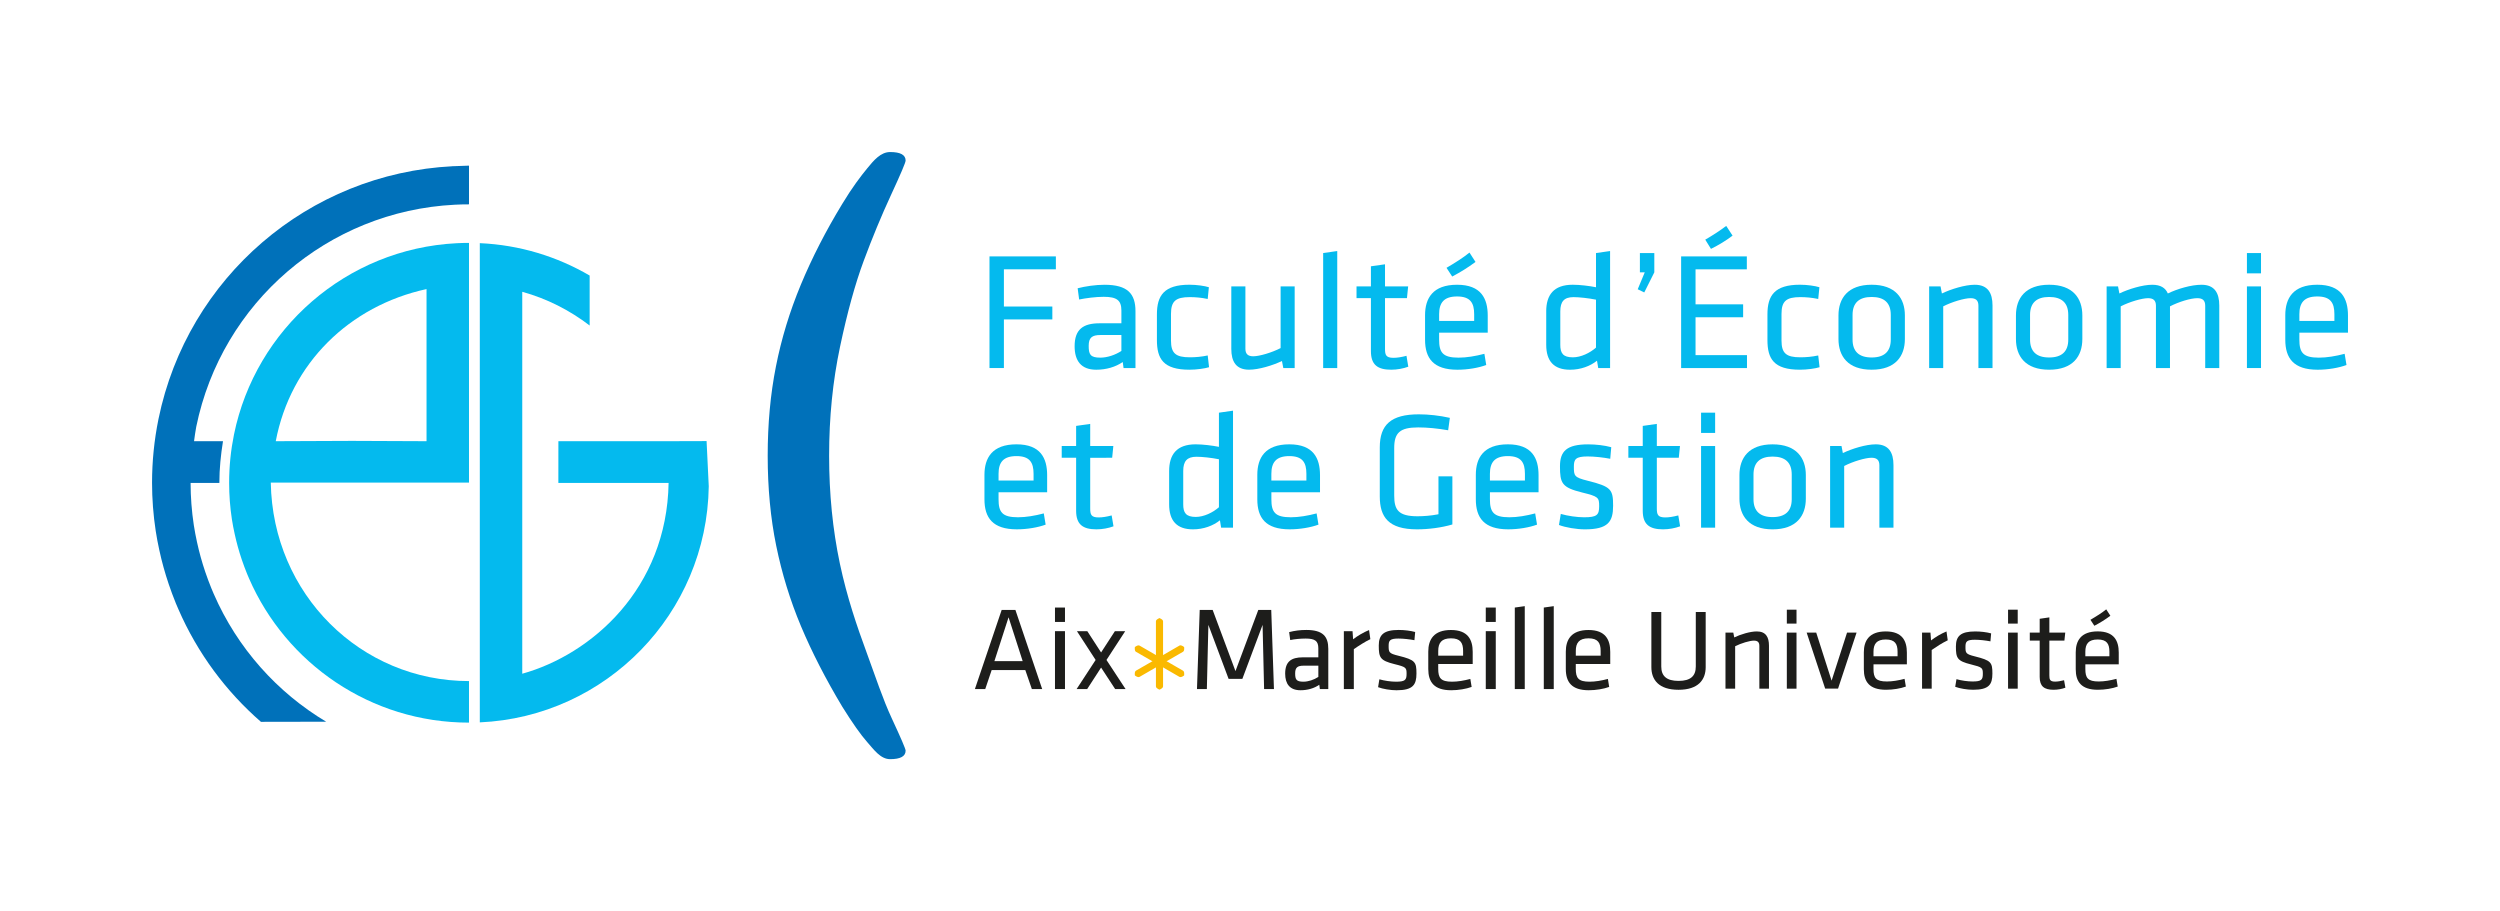 <?xml version="1.0" encoding="utf-8"?>
<!-- Generator: Adobe Illustrator 16.0.0, SVG Export Plug-In . SVG Version: 6.00 Build 0)  -->
<!DOCTYPE svg PUBLIC "-//W3C//DTD SVG 1.1//EN" "http://www.w3.org/Graphics/SVG/1.1/DTD/svg11.dtd">
<svg version="1.1" id="Calque_1" xmlns="http://www.w3.org/2000/svg" xmlns:xlink="http://www.w3.org/1999/xlink" x="0px" y="0px"
	 width="163.134px" height="59.459px" viewBox="0 0 163.134 59.459" enable-background="new 0 0 163.134 59.459"
	 xml:space="preserve">
<g>
	<defs>
		<rect id="SVGID_1_" width="163.134" height="59.459"/>
	</defs>
	<clipPath id="SVGID_2_">
		<use xlink:href="#SVGID_1_"  overflow="visible"/>
	</clipPath>
	<path clip-path="url(#SVGID_2_)" fill="#04BAEE" d="M15.27,28.348c-0.208,1.018-0.318,2.073-0.318,3.155
		c0,0.811,0.062,1.607,0.18,2.383c0.049,0.32,0.111,0.635,0.179,0.945c0.125,0.574,0.28,1.137,0.466,1.686
		c0.107,0.312,0.221,0.623,0.346,0.928c0.041,0.1,0.083,0.199,0.126,0.297c2.411,5.539,7.929,9.412,14.355,9.412v-2.711
		c-7.069,0-12.81-5.67-12.934-12.951h12.934V18.563V15.85c-0.27,0-0.539,0.007-0.805,0.021
		C22.596,16.235,16.677,21.471,15.27,28.348 M27.833,28.79l-4.855-0.021l-4.984,0.021c0.966-5.082,4.804-8.828,9.839-9.927V28.79z"
		/>
	<path clip-path="url(#SVGID_2_)" fill="#04BAEE" d="M43.536,28.79h-7.099l-0.002,2.722h7.194
		c-0.115,6.908-5.043,11.197-9.55,12.451V19.041c1.616,0.447,3.103,1.207,4.398,2.201V17.98c-2.123-1.24-4.561-1.997-7.168-2.113
		v0.541v2.174V44.42v1.801v0.916c8.24-0.367,14.821-7.104,14.94-15.404l-0.142-2.951C46.107,28.783,45.417,28.79,43.536,28.79"/>
	<path clip-path="url(#SVGID_2_)" fill="#0071BA" d="M29.543,10.848C29.889,10.829,29.185,10.848,29.543,10.848"/>
	<path clip-path="url(#SVGID_2_)" fill="#0071BA" d="M29.671,13.359c0.307-0.017,0.618-0.024,0.933-0.024v-2.527l-1.061,0.039
		c-9.415,0.478-17.311,7.261-19.201,16.495c-0.279,1.366-0.42,2.766-0.42,4.161c0,1.045,0.08,2.105,0.24,3.15
		c0.064,0.418,0.143,0.828,0.234,1.246c0.163,0.756,0.372,1.506,0.617,2.229c0.141,0.414,0.291,0.82,0.466,1.25l0.159,0.371
		c1.253,2.881,3.113,5.373,5.389,7.354l4.256-0.008c-3.192-1.908-5.791-4.791-7.34-8.35l-0.148-0.35
		c-0.144-0.352-0.276-0.711-0.4-1.072c-0.215-0.635-0.398-1.293-0.542-1.957c-0.078-0.365-0.15-0.727-0.206-1.096
		c-0.139-0.916-0.209-1.842-0.21-2.758h1.878c0-0.004-0.001-0.008-0.001-0.01c0-0.912,0.094-1.818,0.237-2.712h-1.889
		c0.048-0.316,0.08-0.634,0.144-0.945C14.466,19.734,21.401,13.778,29.671,13.359"/>
	<path clip-path="url(#SVGID_2_)" fill="#0071BA" d="M50.095,29.739c0-2.074,0.178-4.017,0.537-5.825
		c0.357-1.809,0.898-3.588,1.628-5.343c0.729-1.752,1.63-3.508,2.702-5.269c0.646-1.073,1.219-1.82,1.629-2.319
		c0.424-0.517,0.875-1.062,1.493-1.062c0.673,0,1.011,0.185,1.011,0.557c0,0.124-0.317,0.87-0.95,2.237
		c-0.633,1.369-1.226,2.802-1.782,4.3c-0.558,1.5-1.074,3.369-1.547,5.611c-0.475,2.239-0.713,4.61-0.713,7.113
		c0,2.475,0.234,4.82,0.701,7.035c0.467,2.211,1.13,4.129,1.728,5.754c0.598,1.621,1.066,3.076,1.666,4.361
		c0.597,1.285,0.897,1.982,0.897,2.092c0,0.371-0.338,0.557-1.011,0.557c-0.633,0-1.066-0.633-1.493-1.111
		c-0.426-0.482-0.969-1.252-1.629-2.312c-1.086-1.812-1.984-3.562-2.692-5.246c-0.709-1.686-1.246-3.436-1.618-5.25
		S50.095,31.844,50.095,29.739"/>
	<path clip-path="url(#SVGID_2_)" fill="#FAB900" d="M75.661,40.397c0,0-0.171,0.072-0.171,0.148v2.146v0.912v1.182
		c0,0.076,0.172,0.15,0.172,0.15s0.172-0.07,0.172-0.15v-1.182v-0.912v-2.146C75.833,40.469,75.661,40.397,75.661,40.397"/>
	<path clip-path="url(#SVGID_2_)" fill="#FAB900" d="M75.635,40.454l0.025-0.057L75.635,40.454z M75.551,44.788
		c0.001,0.002,0.004,0.006,0.01,0.014c0.012,0.012,0.028,0.025,0.047,0.035c0.02,0.014,0.04,0.025,0.054,0.033
		c0.01-0.008,0.024-0.012,0.037-0.021c0.034-0.02,0.067-0.049,0.072-0.061l0.002-0.002v-1.18V42.69v-2.143
		c-0.002,0-0.002-0.002-0.002-0.002c-0.002-0.004-0.005-0.008-0.01-0.014c-0.01-0.012-0.029-0.025-0.047-0.037
		c-0.021-0.012-0.04-0.023-0.052-0.031c-0.013,0.006-0.027,0.014-0.041,0.021c-0.032,0.02-0.066,0.049-0.07,0.059
		c-0.002,0.002,0,0.002,0,0.002v2.145v0.916v1.18V44.788z M75.639,44.991c-0.004,0-0.048-0.016-0.097-0.049
		c-0.045-0.033-0.109-0.07-0.114-0.156v-1.18V42.69v-2.145c0.005-0.086,0.069-0.121,0.113-0.154
		c0.048-0.031,0.093-0.049,0.094-0.049l0.025-0.012l0.023,0.012c0.003,0,0.048,0.018,0.095,0.049
		c0.046,0.033,0.109,0.068,0.116,0.154v2.145v0.916v1.18c-0.007,0.086-0.07,0.123-0.114,0.156c-0.048,0.033-0.094,0.049-0.094,0.049
		l-0.024,0.012L75.639,44.991z"/>
	<path clip-path="url(#SVGID_2_)" fill="#FAB900" d="M74.111,42.254c0,0-0.022,0.186,0.045,0.225l1.022,0.588
		c0.413,0.24,0.792,0.459,0.792,0.459l1.024,0.59c0.066,0.039,0.215-0.074,0.215-0.074s0.024-0.184-0.044-0.223l-1.022-0.592
		c0,0-0.379-0.219-0.793-0.457l-1.023-0.59C74.263,42.141,74.111,42.254,74.111,42.254"/>
	<path clip-path="url(#SVGID_2_)" fill="#FAB900" d="M77.027,44.063c0.016,0.004,0.058-0.014,0.09-0.033
		c0.012-0.008,0.025-0.016,0.034-0.021c0.002-0.01,0.002-0.023,0.002-0.035c0.001-0.043-0.011-0.098-0.016-0.102h-0.002l-1.022-0.59
		c0,0-0.38-0.221-0.793-0.459l-1.022-0.588h-0.003c-0.014-0.002-0.057,0.014-0.089,0.031c-0.014,0.01-0.025,0.016-0.036,0.023
		c0,0.008-0.001,0.021-0.001,0.035c-0.001,0.043,0.012,0.096,0.018,0.102v-0.002l1.022,0.592c0.413,0.236,0.791,0.455,0.794,0.457
		l1.021,0.59H77.027z M76.963,44.168l-1.02-0.59c0,0-0.383-0.219-0.794-0.457l-1.024-0.59c-0.043-0.027-0.056-0.07-0.067-0.105
		c-0.009-0.035-0.011-0.07-0.011-0.102c0-0.043,0.005-0.076,0.005-0.076l0.002-0.027l0.023-0.014
		c0.005-0.002,0.106-0.09,0.218-0.096c0.021,0,0.042,0.004,0.064,0.016l1.022,0.59c0.414,0.238,0.794,0.457,0.792,0.457l1.022,0.59
		c0.044,0.027,0.061,0.068,0.07,0.104c0.007,0.037,0.01,0.074,0.01,0.105c0,0.043-0.004,0.074-0.004,0.076l-0.002,0.025
		l-0.021,0.016c-0.006,0.002-0.107,0.09-0.221,0.094C77.008,44.184,76.986,44.18,76.963,44.168"/>
	<path clip-path="url(#SVGID_2_)" fill="#FAB900" d="M77.21,42.254c0,0,0.023,0.186-0.043,0.225l-1.024,0.588
		c-0.412,0.24-0.793,0.459-0.793,0.459l-1.023,0.59c-0.065,0.039-0.216-0.074-0.216-0.074s-0.022-0.184,0.045-0.223l1.022-0.592
		c0,0,0.38-0.219,0.794-0.457l1.022-0.59C77.061,42.141,77.21,42.254,77.21,42.254"/>
	<path clip-path="url(#SVGID_2_)" fill="#FAB900" d="M74.207,44.03c0.032,0.02,0.074,0.035,0.088,0.033h0.004l1.021-0.588
		c0.001-0.004,0.38-0.223,0.793-0.459l1.022-0.59c0.002,0,0.002-0.002,0.004-0.004c0.001-0.004,0.004-0.014,0.007-0.021
		c0.005-0.023,0.007-0.051,0.007-0.076c0-0.014,0-0.025-0.002-0.037c-0.009-0.006-0.021-0.012-0.034-0.02
		c-0.033-0.021-0.074-0.037-0.089-0.035h-0.004l-1.021,0.59c-0.414,0.24-0.793,0.459-0.794,0.459l-1.021,0.59
		c0,0-0.001,0-0.004,0.002c-0.001,0.004-0.003,0.014-0.007,0.023c-0.005,0.02-0.008,0.049-0.008,0.076
		c0,0.012,0.001,0.025,0.001,0.035C74.181,44.014,74.192,44.022,74.207,44.03 M74.295,44.184c-0.112-0.004-0.213-0.094-0.218-0.094
		l-0.023-0.016l-0.002-0.025c0-0.002-0.005-0.033-0.005-0.076c0-0.031,0.002-0.068,0.011-0.105c0.009-0.035,0.024-0.076,0.067-0.104
		l1.024-0.588c0,0,0.38-0.221,0.792-0.457l1.022-0.592c0.023-0.014,0.045-0.018,0.065-0.018c0.113,0.006,0.214,0.096,0.22,0.098
		l-0.037,0.047l0.037-0.047l0.021,0.016l0.002,0.023c0,0.002,0.004,0.035,0.004,0.078c0,0.031-0.003,0.066-0.01,0.104
		c-0.009,0.035-0.026,0.074-0.067,0.102l-1.023,0.592c-0.413,0.236-0.794,0.457-0.794,0.457l-1.022,0.59
		c-0.022,0.012-0.043,0.016-0.061,0.016H74.295z"/>
	<path clip-path="url(#SVGID_2_)" fill="#1D1D1B" d="M65.812,40.28l-0.924,2.861h1.845L65.812,40.28z M68.006,44.963h-0.674
		l-0.428-1.24h-2.194l-0.419,1.24h-0.675l1.746-5.162h0.897L68.006,44.963z"/>
	<path clip-path="url(#SVGID_2_)" fill="#1D1D1B" d="M68.841,41.186h0.653v3.777h-0.653V41.186z M68.841,39.645h0.653v0.939h-0.653
		V39.645z"/>
	<polygon clip-path="url(#SVGID_2_)" fill="#1D1D1B" points="70.253,44.963 71.494,43.065 70.275,41.188 70.951,41.188 
		71.85,42.575 72.75,41.188 73.423,41.188 72.201,43.065 73.447,44.963 72.767,44.963 71.85,43.561 70.943,44.963 	"/>
	<polygon clip-path="url(#SVGID_2_)" fill="#1D1D1B" points="78.851,40.776 78.752,44.963 78.107,44.963 78.286,39.801 
		79.131,39.801 80.619,43.793 82.108,39.801 82.953,39.801 83.13,44.963 82.487,44.963 82.388,40.776 81.069,44.297 80.17,44.297 	
		"/>
	<path clip-path="url(#SVGID_2_)" fill="#1D1D1B" d="M86.027,43.438h-0.962c-0.403,0-0.551,0.123-0.551,0.502
		c0,0.389,0.069,0.543,0.535,0.543c0.325,0,0.688-0.123,0.978-0.311V43.438z M86.676,44.963h-0.55l-0.038-0.279
		c-0.333,0.232-0.769,0.357-1.224,0.357c-0.707,0-1.002-0.42-1.002-1.086c0-0.783,0.396-1.062,1.155-1.062h1.009v-0.59
		c0-0.471-0.211-0.635-0.822-0.635c-0.365,0-0.719,0.037-1.012,0.098l-0.07-0.518c0.356-0.094,0.717-0.141,1.121-0.141
		c1.076,0,1.433,0.42,1.433,1.229V44.963z"/>
	<path clip-path="url(#SVGID_2_)" fill="#1D1D1B" d="M89.42,41.708c-0.356,0.17-0.769,0.436-1.078,0.652v2.604h-0.651v-3.775h0.567
		l0.037,0.527c0.279-0.217,0.668-0.449,1.041-0.605L89.42,41.708z"/>
	<path clip-path="url(#SVGID_2_)" fill="#1D1D1B" d="M91.126,45.042c-0.388,0-0.899-0.086-1.201-0.201l0.084-0.514
		c0.324,0.094,0.754,0.156,1.078,0.156c0.597,0,0.698-0.107,0.698-0.514c0-0.4-0.032-0.447-0.792-0.633
		c-0.939-0.234-1.023-0.428-1.023-1.211c0-0.697,0.312-1.018,1.303-1.018c0.365,0,0.761,0.049,1.072,0.133l-0.049,0.535
		c-0.317-0.061-0.735-0.107-1.047-0.107c-0.558,0-0.635,0.133-0.635,0.475c0,0.416,0.008,0.494,0.643,0.648
		c1.088,0.271,1.172,0.402,1.172,1.156C92.429,44.684,92.204,45.042,91.126,45.042"/>
	<path clip-path="url(#SVGID_2_)" fill="#1D1D1B" d="M93.85,42.784h1.623v-0.309c0-0.527-0.179-0.822-0.792-0.822
		c-0.611,0-0.831,0.295-0.831,0.822V42.784z M94.751,44.483c0.371,0,0.781-0.07,1.193-0.18l0.086,0.521
		c-0.357,0.131-0.861,0.217-1.334,0.217c-1.117,0-1.496-0.535-1.496-1.387V42.52c0-0.781,0.355-1.41,1.48-1.41
		c1.117,0,1.419,0.643,1.419,1.428v0.791h-2.25v0.318C93.85,44.241,94.015,44.483,94.751,44.483"/>
	<path clip-path="url(#SVGID_2_)" fill="#1D1D1B" d="M96.952,41.186h0.652v3.777h-0.652V41.186z M96.952,39.645h0.652v0.939h-0.652
		V39.645z"/>
	<polygon clip-path="url(#SVGID_2_)" fill="#1D1D1B" points="98.846,44.963 98.846,39.645 99.496,39.553 99.496,44.963 	"/>
	<polygon clip-path="url(#SVGID_2_)" fill="#1D1D1B" points="100.738,44.963 100.738,39.645 101.388,39.553 101.388,44.963 	"/>
	<path clip-path="url(#SVGID_2_)" fill="#1D1D1B" d="M102.827,42.784h1.621v-0.309c0-0.527-0.181-0.822-0.791-0.822
		c-0.612,0-0.83,0.295-0.83,0.822V42.784z M103.726,44.483c0.371,0,0.783-0.07,1.195-0.18l0.084,0.521
		c-0.356,0.131-0.861,0.217-1.332,0.217c-1.119,0-1.498-0.535-1.498-1.387V42.52c0-0.781,0.357-1.41,1.481-1.41
		c1.117,0,1.418,0.643,1.418,1.428v0.791h-2.248v0.318C102.827,44.241,102.99,44.483,103.726,44.483"/>
	<path clip-path="url(#SVGID_2_)" fill="#1D1D1B" d="M111.302,39.934v3.598c0,0.818-0.474,1.479-1.772,1.479
		c-1.3,0-1.772-0.66-1.772-1.479v-3.598h0.646v3.559c0,0.615,0.339,0.938,1.127,0.938c0.789,0,1.126-0.322,1.126-0.938v-3.559
		H111.302z"/>
	<path clip-path="url(#SVGID_2_)" fill="#1D1D1B" d="M114.804,44.936v-2.793c0-0.242-0.121-0.34-0.354-0.34
		c-0.271,0-0.832,0.166-1.225,0.367v2.766h-0.631v-3.658h0.51l0.062,0.316c0.404-0.197,1.035-0.391,1.473-0.391
		c0.586,0,0.793,0.367,0.793,0.93v2.803H114.804z"/>
	<path clip-path="url(#SVGID_2_)" fill="#1D1D1B" d="M116.597,41.28h0.632v3.658h-0.632V41.28z M116.597,39.784h0.632v0.908h-0.632
		V39.784z"/>
	<polygon clip-path="url(#SVGID_2_)" fill="#1D1D1B" points="120.527,41.278 121.149,41.278 119.94,44.934 119.099,44.934 
		117.89,41.278 118.514,41.278 119.518,44.417 	"/>
	<path clip-path="url(#SVGID_2_)" fill="#1D1D1B" d="M122.253,42.825h1.57v-0.299c0-0.512-0.174-0.797-0.768-0.797
		s-0.803,0.285-0.803,0.797V42.825z M123.126,44.469c0.358,0,0.756-0.068,1.154-0.172l0.084,0.504
		c-0.348,0.127-0.834,0.209-1.291,0.209c-1.084,0-1.451-0.518-1.451-1.344v-1.098c0-0.758,0.346-1.365,1.434-1.365
		c1.083,0,1.374,0.625,1.374,1.381v0.766h-2.177v0.309C122.253,44.239,122.412,44.469,123.126,44.469"/>
	<path clip-path="url(#SVGID_2_)" fill="#1D1D1B" d="M127.097,41.782c-0.346,0.164-0.744,0.42-1.047,0.631v2.523h-0.629v-3.658
		h0.549l0.037,0.512c0.271-0.211,0.647-0.438,1.009-0.586L127.097,41.782z"/>
	<path clip-path="url(#SVGID_2_)" fill="#1D1D1B" d="M128.75,45.01c-0.377,0-0.873-0.082-1.166-0.195l0.083-0.496
		c0.314,0.09,0.729,0.15,1.044,0.15c0.577,0,0.676-0.104,0.676-0.496c0-0.389-0.03-0.434-0.764-0.615
		c-0.912-0.225-0.993-0.412-0.993-1.17c0-0.676,0.301-0.984,1.262-0.984c0.352,0,0.735,0.045,1.037,0.127l-0.047,0.52
		c-0.307-0.061-0.712-0.105-1.014-0.105c-0.54,0-0.614,0.127-0.614,0.457c0,0.406,0.007,0.479,0.623,0.631
		c1.052,0.264,1.134,0.391,1.134,1.119C130.011,44.665,129.792,45.01,128.75,45.01"/>
	<path clip-path="url(#SVGID_2_)" fill="#1D1D1B" d="M131.033,41.28h0.63v3.658h-0.63V41.28z M131.033,39.784h0.63v0.908h-0.63
		V39.784z"/>
	<path clip-path="url(#SVGID_2_)" fill="#1D1D1B" d="M134.774,44.875c-0.228,0.084-0.499,0.135-0.769,0.135
		c-0.614,0-0.908-0.225-0.908-0.834v-2.373h-0.646v-0.525h0.646v-0.9l0.631-0.092v0.992h1.037l-0.055,0.525h-0.982v2.268
		c0,0.27,0.035,0.406,0.375,0.406c0.172,0,0.355-0.031,0.585-0.09L134.774,44.875z"/>
	<path clip-path="url(#SVGID_2_)" fill="#1D1D1B" d="M136.409,40.446c0.375-0.219,0.767-0.467,1.03-0.684l0.27,0.418
		c-0.347,0.258-0.66,0.453-1.044,0.654L136.409,40.446z M136.077,42.825h1.569v-0.301c0-0.51-0.17-0.795-0.764-0.795
		c-0.595,0-0.806,0.285-0.806,0.795V42.825z M136.95,44.469c0.358,0,0.759-0.068,1.155-0.172l0.084,0.504
		c-0.348,0.127-0.836,0.209-1.293,0.209c-1.082,0-1.447-0.518-1.447-1.344v-1.098c0-0.758,0.345-1.367,1.434-1.367
		c1.082,0,1.373,0.627,1.373,1.383v0.766h-2.179v0.309C136.077,44.237,136.235,44.469,136.95,44.469"/>
	<polygon clip-path="url(#SVGID_2_)" fill="#04BAEE" points="64.568,24.016 64.568,16.731 68.899,16.731 68.899,17.573 
		65.508,17.573 65.508,20.002 68.669,20.002 68.669,20.844 65.508,20.844 65.508,24.016 	"/>
	<path clip-path="url(#SVGID_2_)" fill="#04BAEE" d="M74.094,24.017h-0.778l-0.053-0.394c-0.472,0.327-1.083,0.503-1.73,0.503
		c-0.994,0-1.41-0.591-1.41-1.531c0-1.105,0.558-1.499,1.63-1.499h1.422v-0.831c0-0.667-0.295-0.897-1.16-0.897
		c-0.514,0-1.182,0.089-1.597,0.176l-0.097-0.733c0.501-0.131,1.18-0.229,1.749-0.229c1.52,0,2.024,0.591,2.024,1.728V24.017z
		 M73.175,21.861h-1.357c-0.568,0-0.777,0.174-0.777,0.71c0,0.548,0.099,0.767,0.756,0.767c0.459,0,0.974-0.174,1.378-0.437V21.861z
		"/>
	<path clip-path="url(#SVGID_2_)" fill="#04BAEE" d="M75.493,22.189v-1.674c0-1.224,0.459-1.936,2.122-1.936
		c0.471,0,0.996,0.077,1.268,0.164l-0.076,0.766c-0.416-0.088-0.798-0.121-1.171-0.121c-0.918,0-1.225,0.264-1.225,1.095v1.738
		c0,0.832,0.307,1.094,1.225,1.094c0.373,0,0.755-0.031,1.171-0.12l0.088,0.767c-0.274,0.086-0.809,0.163-1.28,0.163
		C75.908,24.125,75.493,23.414,75.493,22.189"/>
	<path clip-path="url(#SVGID_2_)" fill="#04BAEE" d="M81.267,18.689v4.068c0,0.351,0.175,0.492,0.514,0.492
		c0.394,0,1.214-0.24,1.783-0.535v-4.025h0.918v5.327H83.74l-0.088-0.459c-0.591,0.284-1.51,0.567-2.144,0.567
		c-0.854,0-1.161-0.535-1.161-1.355v-4.08H81.267z"/>
	<polygon clip-path="url(#SVGID_2_)" fill="#04BAEE" points="86.341,24.016 86.341,16.512 87.26,16.381 87.26,24.016 	"/>
	<path clip-path="url(#SVGID_2_)" fill="#04BAEE" d="M91.896,23.929c-0.328,0.12-0.722,0.196-1.115,0.196
		c-0.897,0-1.324-0.327-1.324-1.213v-3.456h-0.939v-0.767h0.939v-1.312l0.92-0.131v1.443h1.51l-0.078,0.767h-1.432v3.303
		c0,0.394,0.055,0.59,0.547,0.59c0.251,0,0.514-0.043,0.854-0.131L91.896,23.929z"/>
	<path clip-path="url(#SVGID_2_)" fill="#04BAEE" d="M95.175,23.338c0.526,0,1.106-0.099,1.687-0.251l0.12,0.731
		c-0.504,0.187-1.215,0.308-1.881,0.308c-1.575,0-2.111-0.755-2.111-1.958V20.57c0-1.104,0.503-1.989,2.089-1.989
		c1.575,0,2.001,0.907,2.001,2.012v1.116h-3.172v0.447C93.908,23,94.138,23.338,95.175,23.338 M93.908,20.942h2.287v-0.437
		c0-0.744-0.252-1.16-1.116-1.16s-1.171,0.416-1.171,1.16V20.942z M94.39,17.476c0.547-0.318,1.115-0.679,1.498-0.995l0.394,0.612
		c-0.504,0.372-0.963,0.656-1.521,0.952L94.39,17.476z"/>
	<path clip-path="url(#SVGID_2_)" fill="#04BAEE" d="M100.896,20.319c0-1.061,0.48-1.739,1.729-1.739
		c0.471,0,1.094,0.077,1.52,0.164v-2.232l0.919-0.131v7.635h-0.774l-0.08-0.479c-0.437,0.349-1.061,0.589-1.758,0.589
		c-1.052,0-1.555-0.557-1.555-1.628V20.319z M104.144,19.554c-0.492-0.098-1.093-0.165-1.466-0.165
		c-0.612,0-0.863,0.285-0.863,0.931v2.178c0,0.546,0.175,0.819,0.82,0.819c0.524,0,1.116-0.285,1.509-0.635V19.554z"/>
	<polygon clip-path="url(#SVGID_2_)" fill="#04BAEE" points="107.009,16.513 107.95,16.513 107.95,17.771 107.294,19.083 
		106.867,18.875 107.326,17.771 107.009,17.771 	"/>
	<path clip-path="url(#SVGID_2_)" fill="#04BAEE" d="M109.7,16.732h4.287v0.841h-3.347v2.287h3.106v0.843h-3.106v2.471h3.357v0.842
		H109.7V16.732z M111.274,15.638c0.491-0.284,0.92-0.559,1.368-0.896l0.414,0.634c-0.447,0.339-0.906,0.613-1.409,0.864
		L111.274,15.638z"/>
	<path clip-path="url(#SVGID_2_)" fill="#04BAEE" d="M115.332,22.189v-1.674c0-1.224,0.459-1.936,2.121-1.936
		c0.471,0,0.995,0.077,1.27,0.164l-0.077,0.766c-0.416-0.088-0.798-0.121-1.17-0.121c-0.918,0-1.226,0.264-1.226,1.095v1.738
		c0,0.832,0.308,1.094,1.226,1.094c0.372,0,0.754-0.031,1.17-0.12l0.088,0.767c-0.274,0.086-0.81,0.163-1.28,0.163
		C115.746,24.125,115.332,23.414,115.332,22.189"/>
	<path clip-path="url(#SVGID_2_)" fill="#04BAEE" d="M122.132,24.125c-1.553,0-2.165-0.885-2.165-2.001v-1.543
		c0-1.115,0.612-2.001,2.165-2.001c1.554,0,2.168,0.886,2.168,2.001v1.543C124.3,23.24,123.686,24.125,122.132,24.125
		 M122.132,19.378c-0.83,0-1.246,0.395-1.246,1.171v1.608c0,0.775,0.416,1.17,1.246,1.17c0.832,0,1.248-0.395,1.248-1.17v-1.608
		C123.38,19.772,122.964,19.378,122.132,19.378"/>
	<path clip-path="url(#SVGID_2_)" fill="#04BAEE" d="M129.099,24.016v-4.068c0-0.351-0.174-0.491-0.514-0.491
		c-0.394,0-1.214,0.24-1.783,0.534v4.025h-0.918v-5.326h0.744l0.088,0.46c0.59-0.284,1.51-0.569,2.143-0.569
		c0.854,0,1.16,0.536,1.16,1.356v4.079H129.099z"/>
	<path clip-path="url(#SVGID_2_)" fill="#04BAEE" d="M133.714,24.125c-1.554,0-2.166-0.885-2.166-2.001v-1.543
		c0-1.115,0.612-2.001,2.166-2.001s2.166,0.886,2.166,2.001v1.543C135.88,23.24,135.268,24.125,133.714,24.125 M133.714,19.378
		c-0.832,0-1.246,0.395-1.246,1.171v1.608c0,0.775,0.414,1.17,1.246,1.17s1.248-0.395,1.248-1.17v-1.608
		C134.962,19.772,134.546,19.378,133.714,19.378"/>
	<path clip-path="url(#SVGID_2_)" fill="#04BAEE" d="M143.898,24.016v-4.068c0-0.351-0.176-0.491-0.515-0.491
		c-0.438,0-1.215,0.24-1.784,0.534v4.025h-0.916v-4.068c0-0.351-0.178-0.491-0.516-0.491c-0.395,0-1.215,0.24-1.784,0.534v4.025
		h-0.918v-5.326h0.744l0.088,0.46c0.589-0.284,1.509-0.569,2.144-0.569c0.547,0,0.865,0.207,1.018,0.569
		c0.634-0.308,1.531-0.569,2.197-0.569c0.854,0,1.16,0.536,1.16,1.356v4.079H143.898z"/>
	<path clip-path="url(#SVGID_2_)" fill="#04BAEE" d="M146.62,16.513h0.919v1.324h-0.919V16.513z M146.62,18.689h0.919v5.327h-0.919
		V18.689z"/>
	<path clip-path="url(#SVGID_2_)" fill="#04BAEE" d="M151.311,23.338c0.525,0,1.105-0.098,1.685-0.251l0.121,0.731
		c-0.504,0.187-1.215,0.308-1.881,0.308c-1.576,0-2.113-0.756-2.113-1.958V20.57c0-1.104,0.503-1.99,2.09-1.99
		c1.574,0,2.001,0.908,2.001,2.013v1.116h-3.172v0.447C150.042,23,150.271,23.338,151.311,23.338 M150.042,20.942h2.286v-0.437
		c0-0.744-0.25-1.16-1.115-1.16s-1.171,0.416-1.171,1.16V20.942z"/>
	<path clip-path="url(#SVGID_2_)" fill="#04BAEE" d="M66.427,33.754c0.524,0,1.105-0.1,1.684-0.252l0.121,0.732
		c-0.503,0.186-1.214,0.307-1.882,0.307c-1.574,0-2.111-0.756-2.111-1.959v-1.596c0-1.105,0.504-1.992,2.09-1.992
		c1.575,0,2.001,0.908,2.001,2.013v1.115h-3.171v0.449C65.159,33.415,65.387,33.754,66.427,33.754 M65.159,31.358h2.285V30.92
		c0-0.744-0.251-1.158-1.115-1.158c-0.865,0-1.17,0.414-1.17,1.158V31.358z"/>
	<path clip-path="url(#SVGID_2_)" fill="#04BAEE" d="M72.66,34.344c-0.328,0.121-0.722,0.197-1.115,0.197
		c-0.897,0-1.324-0.328-1.324-1.215v-3.455h-0.94v-0.766h0.94v-1.313l0.919-0.131v1.444h1.509l-0.076,0.766H71.14v3.303
		c0,0.395,0.054,0.59,0.547,0.59c0.251,0,0.513-0.043,0.853-0.131L72.66,34.344z"/>
	<path clip-path="url(#SVGID_2_)" fill="#04BAEE" d="M76.291,30.735c0-1.061,0.481-1.741,1.728-1.741
		c0.47,0,1.093,0.078,1.521,0.165v-2.23l0.919-0.131v7.634h-0.777l-0.076-0.48c-0.439,0.35-1.062,0.59-1.762,0.59
		c-1.05,0-1.553-0.559-1.553-1.631V30.735z M79.54,29.969c-0.493-0.1-1.094-0.164-1.466-0.164c-0.613,0-0.864,0.285-0.864,0.93
		v2.176c0,0.547,0.175,0.82,0.819,0.82c0.526,0,1.117-0.285,1.511-0.633V29.969z"/>
	<path clip-path="url(#SVGID_2_)" fill="#04BAEE" d="M84.23,33.754c0.525,0,1.105-0.1,1.684-0.252l0.121,0.732
		c-0.504,0.186-1.215,0.307-1.881,0.307c-1.575,0-2.11-0.756-2.11-1.959v-1.596c0-1.105,0.503-1.992,2.088-1.992
		c1.573,0,2.003,0.908,2.003,2.013v1.115h-3.173v0.449C82.961,33.415,83.191,33.754,84.23,33.754 M82.961,31.358h2.286V30.92
		c0-0.744-0.252-1.158-1.116-1.158c-0.863,0-1.17,0.414-1.17,1.158V31.358z"/>
	<path clip-path="url(#SVGID_2_)" fill="#04BAEE" d="M90.978,32.342c0,0.928,0.272,1.346,1.52,1.346
		c0.383,0,0.864-0.033,1.367-0.131v-2.473h0.908v3.139c-0.711,0.209-1.553,0.318-2.309,0.318c-1.859,0-2.428-0.799-2.428-2.145
		v-3.205c0-1.476,0.732-2.155,2.548-2.155c0.623,0,1.347,0.077,2.024,0.23l-0.11,0.81c-0.698-0.121-1.356-0.186-1.958-0.186
		c-1.201,0-1.562,0.359-1.562,1.345V32.342z"/>
	<path clip-path="url(#SVGID_2_)" fill="#04BAEE" d="M98.49,33.754c0.527,0,1.105-0.1,1.686-0.252l0.121,0.732
		c-0.504,0.186-1.215,0.307-1.882,0.307c-1.575,0-2.112-0.756-2.112-1.959v-1.596c0-1.105,0.504-1.992,2.09-1.992
		c1.576,0,2.003,0.908,2.003,2.013v1.115h-3.173v0.449C97.222,33.415,97.452,33.754,98.49,33.754 M97.222,31.358h2.285V30.92
		c0-0.744-0.25-1.158-1.115-1.158c-0.864,0-1.17,0.414-1.17,1.158V31.358z"/>
	<path clip-path="url(#SVGID_2_)" fill="#04BAEE" d="M103.421,34.542c-0.547,0-1.268-0.121-1.693-0.285l0.119-0.721
		c0.459,0.131,1.062,0.219,1.521,0.219c0.84,0,0.983-0.154,0.983-0.723s-0.044-0.635-1.115-0.896
		c-1.323-0.328-1.442-0.602-1.442-1.707c0-0.986,0.436-1.433,1.836-1.433c0.514,0,1.07,0.066,1.51,0.185l-0.066,0.756
		c-0.447-0.088-1.039-0.152-1.477-0.152c-0.787,0-0.896,0.186-0.896,0.666c0,0.592,0.01,0.699,0.906,0.92
		c1.533,0.383,1.654,0.568,1.654,1.629C105.261,34.038,104.943,34.542,103.421,34.542"/>
	<path clip-path="url(#SVGID_2_)" fill="#04BAEE" d="M109.634,34.344c-0.328,0.121-0.721,0.197-1.115,0.197
		c-0.896,0-1.324-0.328-1.324-1.215v-3.455h-0.939v-0.766h0.939v-1.313l0.919-0.131v1.444h1.511l-0.078,0.766h-1.433v3.303
		c0,0.395,0.056,0.59,0.548,0.59c0.252,0,0.512-0.043,0.852-0.131L109.634,34.344z"/>
	<path clip-path="url(#SVGID_2_)" fill="#04BAEE" d="M111.001,26.928h0.918v1.322h-0.918V26.928z M111.001,29.105h0.918v5.327
		h-0.918V29.105z"/>
	<path clip-path="url(#SVGID_2_)" fill="#04BAEE" d="M115.669,34.542c-1.552,0-2.164-0.887-2.164-2.002v-1.541
		c0-1.117,0.612-2.004,2.164-2.004c1.555,0,2.168,0.887,2.168,2.004v1.541C117.837,33.655,117.224,34.542,115.669,34.542
		 M115.669,29.793c-0.831,0-1.247,0.395-1.247,1.172v1.607c0,0.775,0.416,1.17,1.247,1.17c0.832,0,1.248-0.395,1.248-1.17v-1.607
		C116.917,30.188,116.501,29.793,115.669,29.793"/>
	<path clip-path="url(#SVGID_2_)" fill="#04BAEE" d="M122.636,34.432v-4.07c0-0.35-0.175-0.492-0.514-0.492
		c-0.393,0-1.213,0.242-1.782,0.537v4.025h-0.919v-5.327h0.745l0.086,0.458c0.591-0.283,1.509-0.569,2.146-0.569
		c0.852,0,1.158,0.536,1.158,1.358v4.08H122.636z"/>
</g>
</svg>
